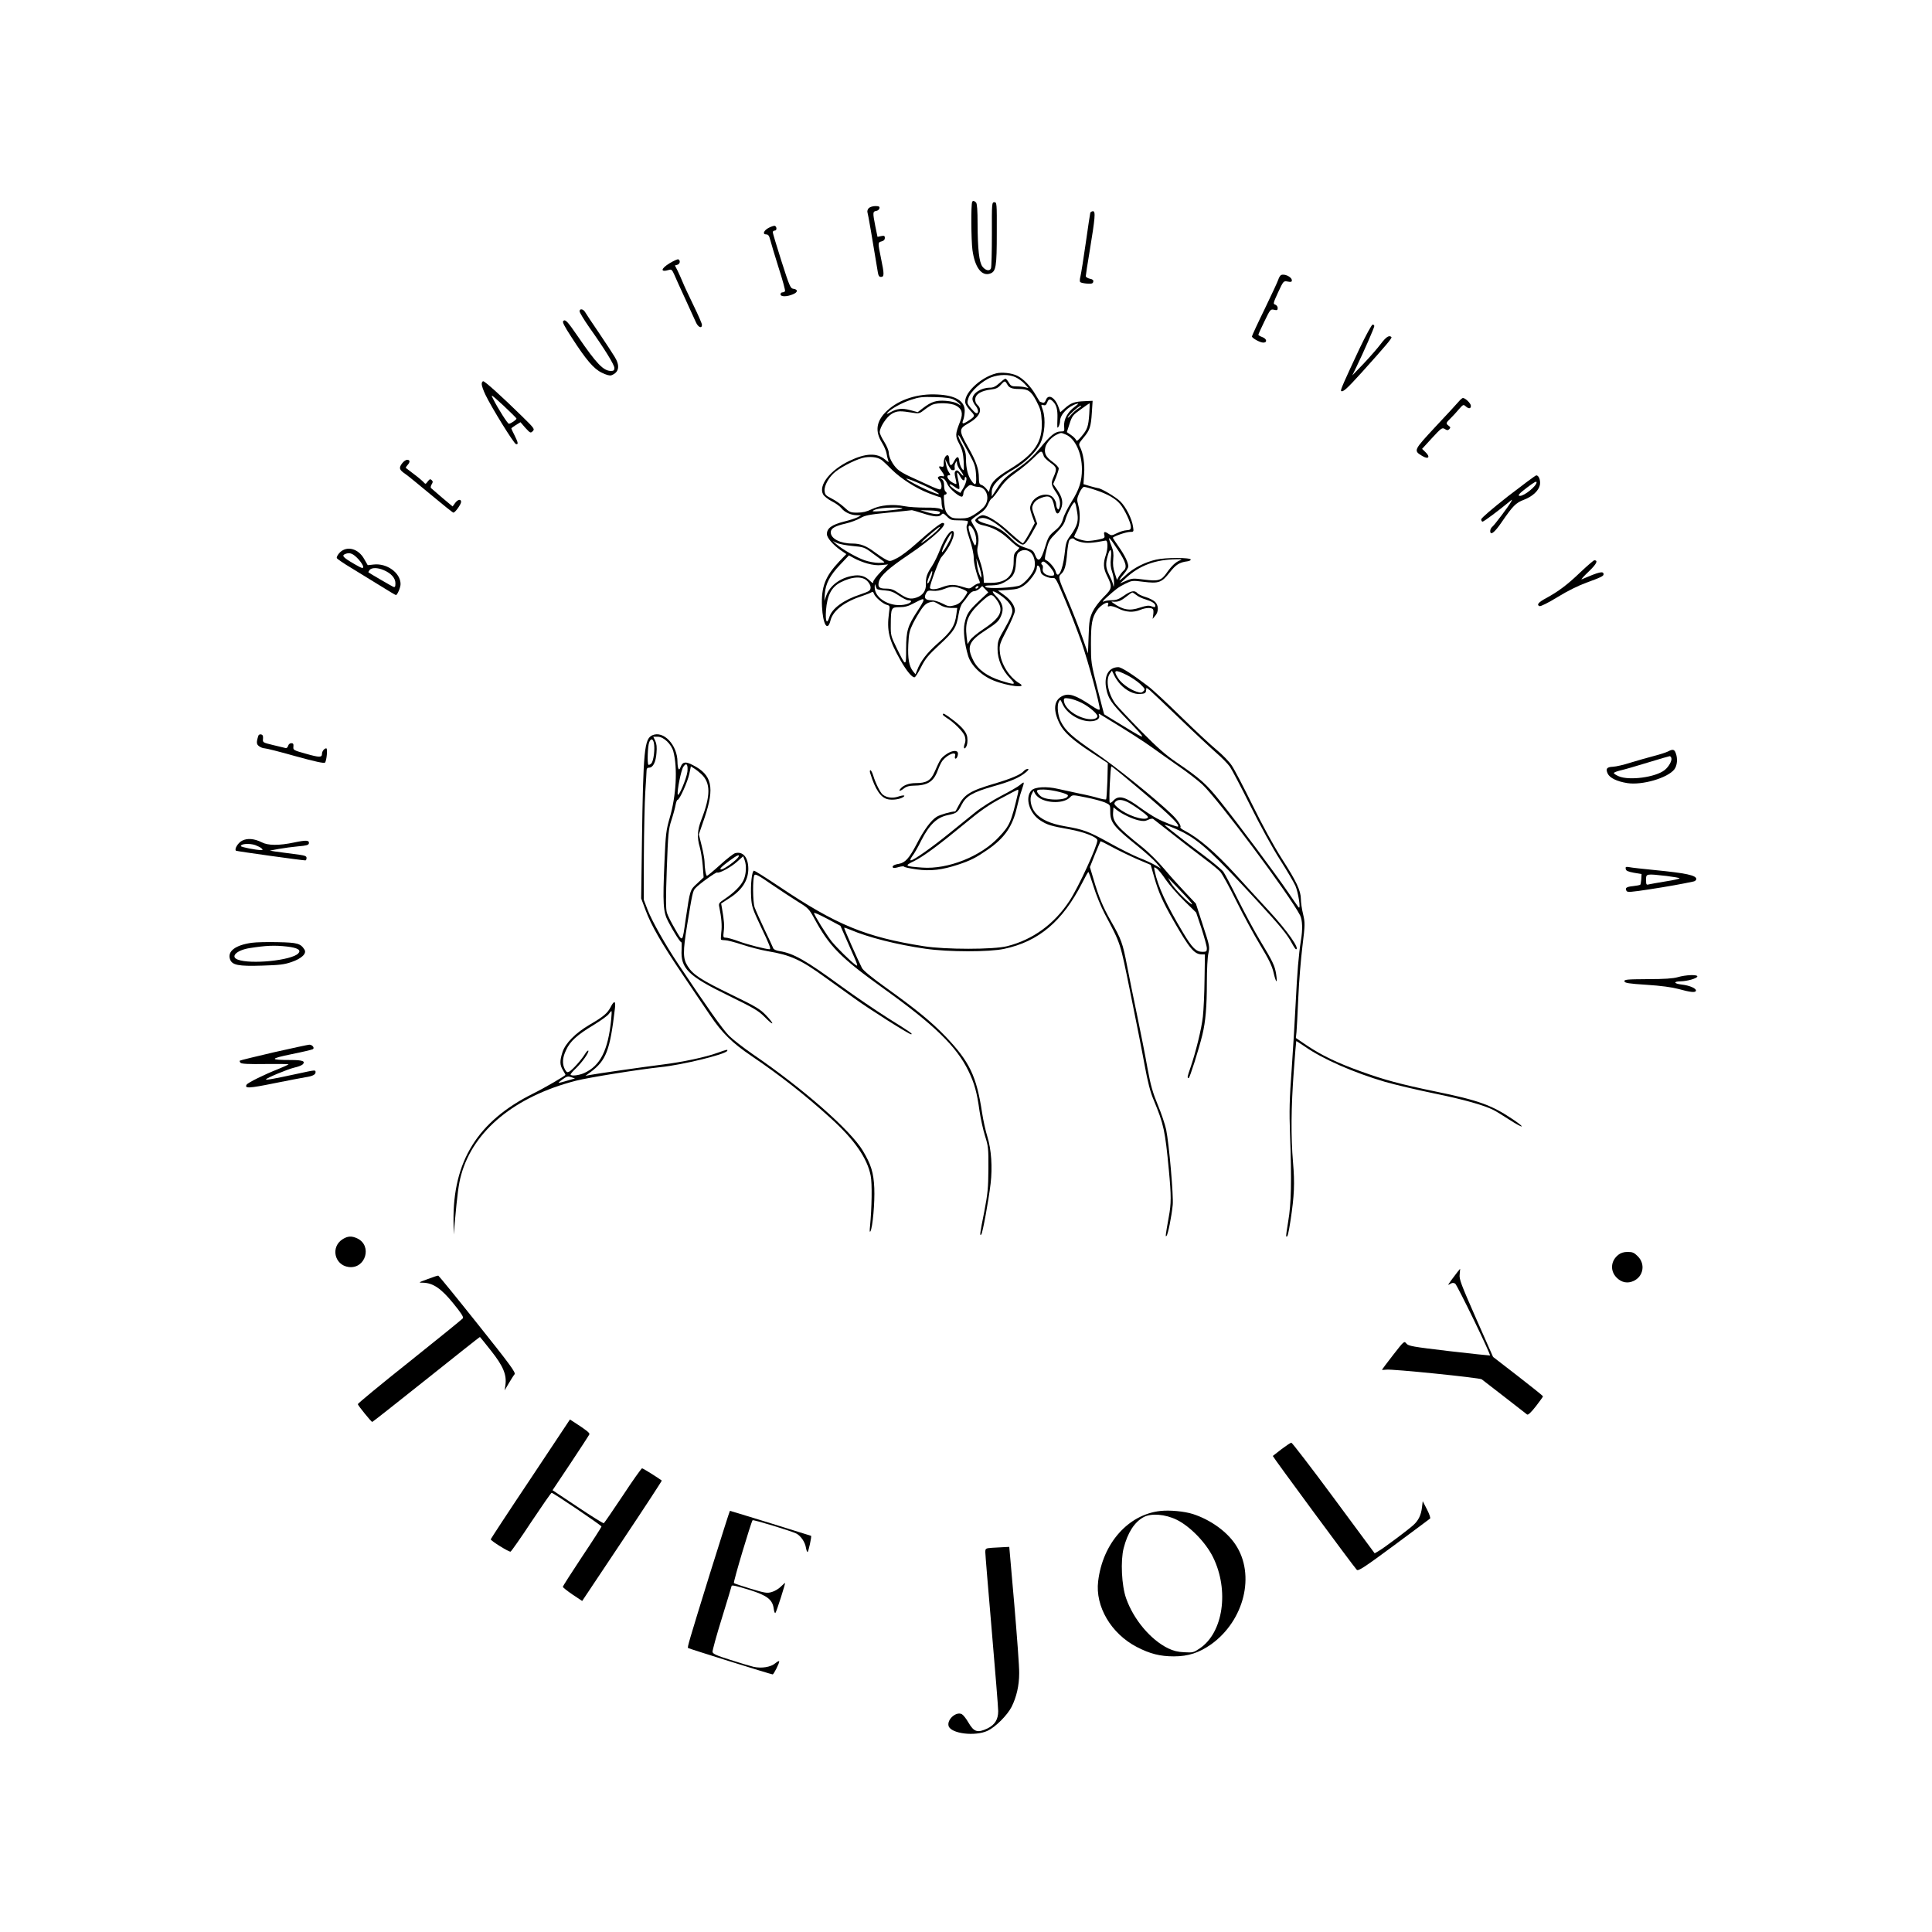 <?xml version="1.0" standalone="no"?>
<!DOCTYPE svg PUBLIC "-//W3C//DTD SVG 20010904//EN"
 "http://www.w3.org/TR/2001/REC-SVG-20010904/DTD/svg10.dtd">
<svg version="1.0" xmlns="http://www.w3.org/2000/svg"
 width="1500pt" height="1500pt" viewBox="0 0 1500 1500"
 preserveAspectRatio="xMidYMid meet">
<g transform="translate(0,1500) scale(0.1,-0.1)"
fill="#000000" stroke="none">
<path d="M7548 13433 c-10 -21 -8 -298 2 -373 18 -136 72 -207 137 -184 46 16
52 52 52 317 1 230 0 237 -19 237 -19 0 -20 -7 -19 -247 0 -137 -3 -256 -7
-266 -9 -25 -43 -18 -67 14 -25 35 -36 132 -37 330 0 107 -4 159 -12 167 -14
14 -25 15 -30 5z"/>
<path d="M6745 13384 c-9 -9 -13 -24 -10 -33 5 -13 39 -212 81 -468 4 -24 10
-33 24 -33 26 0 26 21 0 145 -25 122 -25 123 5 131 16 4 25 13 25 26 0 17 -5
20 -29 15 l-28 -6 -17 82 c-21 107 -20 115 6 119 13 2 24 11 26 21 3 13 -4 17
-32 17 -19 0 -42 -7 -51 -16z"/>
<path d="M8465 13348 c-2 -7 -18 -112 -35 -233 -17 -121 -36 -237 -41 -259 -6
-21 -7 -42 -2 -46 4 -5 28 -10 53 -12 36 -2 45 0 48 15 3 12 -5 19 -27 23 -17
4 -31 13 -31 20 0 7 13 95 30 194 43 261 47 310 26 310 -9 0 -19 -6 -21 -12z"/>
<path d="M5970 13232 c-40 -20 -53 -52 -21 -52 15 0 23 -10 31 -42 6 -24 35
-121 65 -216 31 -95 53 -177 50 -183 -4 -5 -13 -9 -21 -9 -8 0 -14 -7 -14 -15
0 -20 49 -20 96 0 40 16 41 38 3 43 -22 3 -30 21 -92 215 -37 117 -68 218 -67
225 0 6 7 12 16 12 17 0 16 31 -1 37 -5 1 -26 -5 -45 -15z"/>
<path d="M5200 12957 c-72 -44 -75 -74 -4 -52 17 5 23 -1 39 -37 10 -24 48
-108 85 -188 37 -80 74 -162 83 -182 17 -39 47 -52 47 -20 0 10 -30 78 -66
152 -36 74 -75 157 -85 183 -11 26 -28 65 -39 87 l-20 39 21 6 c20 7 23 35 4
42 -5 1 -35 -12 -65 -30z"/>
<path d="M9944 12863 c-6 -5 -15 -19 -19 -33 -4 -14 -52 -117 -106 -229 -55
-112 -99 -208 -99 -213 0 -13 63 -48 88 -48 33 0 28 30 -8 43 -16 6 -30 14
-30 18 0 4 21 51 47 104 45 93 47 96 75 90 23 -6 28 -3 28 14 0 11 -9 22 -19
26 -18 5 -16 12 22 95 42 90 42 90 75 84 24 -5 32 -3 32 9 0 28 -62 56 -86 40z"/>
<path d="M4500 12583 c0 -10 34 -65 74 -123 120 -169 196 -292 196 -317 0 -18
-6 -23 -26 -23 -59 0 -112 55 -259 270 -79 115 -95 132 -111 119 -10 -8 4 -36
63 -127 114 -177 173 -246 236 -276 34 -17 61 -24 73 -20 60 22 70 73 26 144
-15 25 -70 109 -122 186 -52 76 -100 148 -106 159 -15 27 -44 32 -44 8z"/>
<path d="M10555 12293 c-120 -256 -149 -322 -143 -328 13 -13 44 15 160 143
189 210 238 268 231 275 -17 17 -41 2 -81 -51 -23 -31 -83 -100 -132 -152
l-91 -95 34 70 c54 111 137 301 137 313 0 7 -6 12 -13 12 -7 0 -53 -84 -102
-187z"/>
<path d="M7734 12101 c-126 -32 -260 -163 -238 -234 3 -12 22 -38 40 -58 38
-39 37 -41 -29 -83 -35 -21 -41 -17 -27 18 5 15 10 45 10 67 0 76 -72 119
-210 126 -153 9 -299 -38 -392 -125 -85 -79 -97 -159 -40 -250 16 -26 32 -63
35 -82 3 -19 9 -44 13 -55 7 -17 3 -16 -24 7 -64 54 -151 50 -277 -10 -150
-72 -243 -191 -204 -261 8 -14 38 -38 67 -53 29 -14 62 -38 74 -53 25 -32 74
-55 120 -55 l33 -1 -27 -15 c-16 -8 -62 -23 -103 -33 -98 -25 -135 -52 -135
-98 0 -28 48 -84 107 -125 l44 -30 -54 -56 c-110 -117 -142 -198 -135 -351 7
-140 43 -200 66 -108 20 78 110 146 252 192 30 10 60 22 67 27 8 6 13 3 18
-11 8 -26 69 -79 100 -87 24 -6 25 -8 17 -63 -18 -139 -1 -208 89 -367 49 -86
93 -138 111 -132 7 3 29 39 50 80 32 64 56 92 142 172 114 105 132 135 148
234 7 43 19 76 33 92 12 14 32 40 44 58 13 19 31 32 44 32 11 0 30 9 42 20
l21 20 23 -24 24 -25 -73 -68 c-79 -75 -95 -99 -111 -172 -12 -55 -1 -158 27
-251 22 -76 103 -155 197 -193 111 -45 269 -63 203 -23 -80 47 -145 151 -153
244 -5 54 -2 63 56 175 34 66 61 131 61 145 0 39 -32 85 -85 123 l-47 34 80 5
c67 5 86 10 123 35 45 32 99 106 99 138 0 31 25 13 28 -20 2 -25 11 -35 39
-48 19 -9 45 -15 58 -13 20 4 28 -10 95 -171 41 -97 98 -246 128 -331 54 -158
145 -492 140 -517 -2 -9 -22 0 -63 28 -126 84 -178 101 -231 73 -62 -34 -69
-107 -18 -211 32 -67 101 -129 253 -228 l122 -80 -3 -137 c-3 -76 -7 -140 -10
-144 -4 -3 -30 1 -60 10 -29 9 -96 25 -148 35 -52 11 -126 27 -165 36 -89 21
-178 16 -206 -11 -54 -55 -18 -180 70 -235 53 -34 80 -42 225 -68 115 -21 216
-61 216 -85 0 -45 -146 -363 -217 -471 -118 -180 -285 -301 -483 -351 -106
-27 -482 -27 -650 0 -448 71 -675 164 -1119 462 -102 68 -190 124 -197 124
-16 0 -28 -108 -22 -208 4 -70 11 -90 76 -228 68 -142 80 -174 67 -174 -28 0
-173 37 -237 61 -43 16 -90 29 -102 29 -21 0 -22 3 -17 48 6 45 3 86 -13 177
l-7 40 60 39 c101 63 150 139 151 229 0 90 -41 139 -102 123 -13 -3 -65 -44
-117 -91 -52 -47 -98 -85 -102 -85 -8 0 -19 62 -19 110 0 19 -10 74 -22 123
l-22 89 45 131 c79 234 57 332 -92 407 -55 29 -78 26 -93 -11 -10 -25 -14 -28
-20 -14 -3 9 -6 31 -6 49 0 132 -109 247 -196 207 -61 -28 -70 -116 -80 -831
l-6 -435 34 -91 c45 -121 124 -258 287 -499 74 -110 170 -253 214 -317 93
-138 171 -215 322 -317 224 -152 418 -304 617 -485 181 -164 282 -309 308
-444 12 -60 9 -248 -5 -392 -4 -36 -3 -50 3 -40 17 27 35 225 30 336 -5 119
-25 183 -89 290 -96 160 -466 484 -854 749 -71 49 -155 114 -185 144 -49 49
-174 226 -394 556 -99 148 -204 334 -237 419 l-31 81 1 345 c1 190 6 410 11
490 5 80 10 155 10 168 0 15 6 22 20 22 30 0 52 43 57 114 4 46 1 72 -10 95
l-15 31 35 0 c46 0 106 -58 121 -115 34 -128 22 -345 -29 -517 -27 -94 -31
-123 -40 -338 -14 -326 -11 -389 29 -465 40 -78 97 -167 103 -161 2 2 2 -23 1
-56 -9 -147 51 -206 366 -359 198 -97 230 -116 279 -165 71 -73 82 -62 12 12
-49 51 -76 67 -269 161 -239 116 -300 156 -341 222 -37 58 -38 109 -4 319 40
245 44 264 63 285 28 32 162 128 170 123 15 -9 106 40 154 83 l48 43 11 -29
c17 -44 12 -117 -10 -160 -22 -44 -75 -96 -145 -143 -45 -30 -48 -35 -41 -64
16 -78 22 -145 15 -194 -3 -29 -4 -54 -2 -57 3 -3 18 -5 33 -5 15 0 74 -15
131 -34 57 -19 146 -42 198 -51 178 -30 256 -65 450 -206 69 -49 169 -122 223
-160 111 -81 424 -279 440 -279 19 0 -3 16 -178 125 -93 59 -258 171 -365 249
-275 201 -370 255 -480 272 -25 4 -44 13 -47 23 -3 9 -34 75 -68 146 -34 72
-68 148 -76 170 -15 44 -16 224 -2 250 7 12 32 -1 133 -71 69 -47 162 -108
207 -136 77 -47 85 -56 123 -125 119 -221 203 -306 540 -548 394 -282 567
-450 659 -640 47 -97 66 -166 86 -311 9 -60 28 -147 43 -194 25 -79 27 -96 26
-255 -1 -147 -5 -191 -32 -332 -35 -175 -37 -192 -23 -177 10 11 56 259 72
394 15 127 6 265 -25 365 -14 44 -32 127 -41 185 -43 285 -97 397 -284 593
-110 114 -224 208 -464 380 -107 77 -175 132 -185 152 -28 54 -141 309 -138
312 2 2 24 -5 49 -16 138 -59 363 -116 582 -147 178 -26 496 -26 611 -1 268
57 453 213 605 510 24 48 46 87 49 87 3 0 21 -51 40 -112 19 -62 58 -158 87
-213 126 -238 118 -213 199 -612 41 -202 91 -453 110 -558 25 -137 45 -214 71
-275 78 -188 89 -237 118 -545 19 -201 19 -259 -1 -365 -26 -146 -27 -156 -17
-145 11 11 39 149 48 240 7 69 -28 471 -51 585 -9 41 -38 128 -65 192 -39 95
-55 149 -80 285 -16 92 -52 274 -79 403 -27 129 -63 306 -80 394 -33 173 -44
204 -126 347 -61 108 -92 181 -133 320 l-29 97 39 98 c22 54 42 100 43 102 2
2 43 -18 92 -45 48 -26 135 -68 192 -93 l106 -45 28 -98 c34 -118 66 -190 148
-333 127 -222 163 -264 223 -264 l22 0 -3 -192 c-1 -106 -7 -237 -13 -291 -10
-94 -55 -276 -98 -401 -23 -66 -25 -76 -12 -76 8 0 77 217 106 335 25 102 35
222 35 406 0 101 5 200 12 228 11 50 10 57 -43 218 l-54 167 -81 86 c-45 47
-120 130 -166 185 -46 55 -120 128 -163 163 -205 163 -238 202 -233 274 l3 40
26 -21 c40 -31 119 -69 169 -80 35 -8 51 -7 74 4 17 9 34 11 40 6 159 -126
358 -280 416 -323 41 -30 87 -69 103 -85 15 -16 72 -119 126 -229 54 -109 138
-264 186 -343 66 -109 91 -160 103 -213 19 -82 32 -90 20 -12 -10 65 -24 95
-126 264 -42 69 -118 211 -170 315 -52 105 -103 202 -114 217 -11 15 -81 74
-156 130 -116 86 -260 198 -297 230 -16 14 66 -17 132 -50 138 -70 241 -165
583 -536 185 -201 234 -261 270 -329 14 -26 28 -47 32 -47 33 0 -68 144 -209
297 -76 82 -193 210 -260 284 -158 173 -284 281 -396 340 -22 11 -36 23 -33
26 10 10 -21 57 -66 100 -124 120 -443 377 -601 484 -173 118 -225 165 -261
237 -23 45 -31 123 -16 152 12 22 12 22 30 -17 32 -72 128 -132 212 -133 51 0
81 20 71 47 -5 12 -3 14 8 7 208 -126 340 -211 409 -261 47 -34 139 -99 205
-145 66 -45 146 -108 179 -138 124 -116 678 -858 760 -1017 18 -36 21 -109 6
-196 -17 -107 -29 -250 -40 -477 -6 -124 -20 -355 -31 -515 -18 -245 -20 -326
-13 -520 13 -350 9 -532 -14 -665 -11 -63 -18 -117 -16 -119 10 -11 17 16 34
126 29 191 33 285 19 448 -17 200 -15 430 6 710 9 127 18 231 19 232 1 1 30
-18 66 -42 138 -97 380 -203 625 -275 74 -21 246 -62 383 -90 229 -47 384 -91
457 -128 17 -8 72 -42 123 -75 110 -71 136 -71 30 1 -166 112 -268 149 -600
217 -276 57 -404 92 -583 157 -181 65 -301 123 -414 198 l-90 61 5 47 c2 26 9
146 14 267 5 121 20 300 32 398 21 171 21 181 5 250 -10 40 -17 92 -17 117 -1
65 -33 135 -149 315 -63 99 -150 258 -227 415 -69 140 -141 278 -161 307 -19
29 -71 83 -116 120 -45 37 -170 153 -277 258 -107 105 -223 213 -257 238 -122
93 -207 147 -230 147 -76 0 -114 -68 -94 -168 15 -76 39 -111 161 -237 159
-166 159 -166 -15 -60 -88 53 -161 98 -162 99 -2 2 -25 92 -53 202 -49 193
-50 203 -50 344 0 156 8 203 46 260 32 48 102 83 87 44 -5 -13 -2 -15 13 -10
11 3 40 -5 68 -19 57 -29 116 -32 169 -10 45 19 93 19 100 2 3 -7 3 -26 0 -43
l-4 -29 20 24 c28 32 27 82 -2 109 -13 12 -46 29 -74 37 -28 8 -56 22 -63 30
-20 24 -51 18 -104 -20 -39 -27 -59 -35 -93 -35 -25 0 -54 -5 -66 -11 -12 -6
-3 7 20 28 76 69 97 85 150 111 51 25 55 26 139 15 120 -15 143 -7 205 72 49
62 76 79 139 87 14 2 25 8 25 13 0 17 -196 17 -269 0 -88 -20 -178 -66 -237
-122 -57 -53 -64 -49 -14 10 19 22 35 49 35 59 0 30 -27 86 -75 154 -25 36
-45 66 -45 68 0 10 103 46 131 46 31 0 32 1 26 39 -8 62 -55 155 -100 199 -35
34 -150 102 -172 102 -4 0 -31 7 -60 15 l-53 16 5 78 c6 79 -7 161 -32 211
-12 22 -9 28 26 70 50 59 59 85 66 196 l6 92 -64 -3 c-76 -3 -105 -13 -152
-55 l-35 -31 -12 35 c-26 79 -81 112 -100 60 -7 -18 -15 -24 -26 -20 -9 3 -17
6 -19 6 -2 0 -17 24 -34 54 -39 67 -96 126 -144 149 -44 21 -119 29 -163 18z
m151 -30 c22 -10 54 -33 70 -51 l30 -33 -25 6 c-14 4 -44 7 -68 7 -37 0 -45 4
-60 30 -9 16 -21 30 -26 30 -5 0 -26 -16 -47 -35 -29 -26 -48 -35 -73 -35 -69
0 -136 -43 -136 -88 0 -13 11 -37 25 -53 23 -28 25 -64 2 -56 -6 2 -24 20 -41
40 -28 35 -29 39 -17 76 15 51 106 134 176 161 64 24 139 25 190 1z m-65 -55
c14 -27 37 -36 91 -36 72 0 94 -16 135 -93 33 -63 38 -82 42 -157 8 -162 -55
-255 -252 -375 -101 -61 -139 -99 -151 -147 l-7 -28 -19 24 c-11 14 -28 28
-39 31 -16 5 -20 15 -20 54 0 69 -21 129 -84 240 -72 127 -72 142 -1 182 88
49 117 106 75 144 -14 13 -20 29 -18 49 4 37 46 62 122 72 38 4 56 13 75 35
32 35 34 35 51 5z m-414 -119 c17 -8 37 -24 45 -33 13 -16 12 -16 -14 1 -17
11 -54 20 -95 23 -75 5 -110 -6 -177 -57 l-40 -31 -59 16 c-64 17 -103 12
-155 -18 -24 -13 -31 -15 -22 -4 25 30 112 79 184 102 63 21 87 24 187 21 81
-2 124 -8 146 -20z m769 -14 c27 -26 37 -64 35 -128 -1 -33 -2 -64 -1 -70 2
-19 21 20 21 44 0 52 62 116 130 136 19 5 14 0 -17 -24 -54 -39 -86 -100 -81
-152 3 -38 2 -39 -27 -39 -42 0 -80 -30 -161 -130 -49 -59 -96 -103 -156 -145
-112 -78 -133 -98 -179 -170 l-39 -60 0 37 c0 49 56 109 160 168 97 56 183
138 217 208 34 70 43 187 20 257 -16 45 -16 46 3 40 15 -5 22 0 30 19 11 30
22 32 45 9z m-755 -31 c48 -24 59 -59 36 -120 -41 -105 -41 -116 -8 -179 24
-46 30 -74 34 -136 3 -75 3 -77 -14 -55 -9 13 -18 38 -20 56 -4 44 -19 43 -42
-2 -20 -41 -36 -34 -36 16 0 15 -4 29 -9 32 -15 10 -35 -24 -34 -59 1 -27 -2
-32 -18 -28 -24 7 -24 -2 1 -34 23 -30 26 -47 7 -40 -8 3 -20 1 -28 -3 -11 -7
-10 -12 4 -28 21 -23 23 -72 3 -72 -8 0 -47 15 -87 34 -41 19 -105 48 -144 66
-38 17 -83 43 -98 58 -36 34 -67 93 -67 129 0 15 -16 53 -35 83 -19 30 -35 63
-35 75 1 39 53 119 95 143 41 23 61 24 172 6 37 -6 46 -3 81 25 22 17 50 35
63 40 41 16 141 13 179 -7z m1037 -65 c-7 -99 -14 -120 -61 -176 -29 -34 -37
-40 -42 -26 -4 9 -21 26 -39 38 l-32 22 21 65 c19 59 26 68 86 111 36 26 67
48 69 48 2 1 1 -36 -2 -82z m-82 44 c-17 -10 -43 -33 -58 -50 -15 -18 -27 -28
-27 -23 0 14 87 92 102 92 7 0 -1 -8 -17 -19z m-100 -205 c72 -30 125 -144
125 -269 0 -93 -21 -158 -81 -253 -27 -43 -57 -102 -65 -131 -12 -41 -25 -61
-65 -94 -45 -38 -52 -49 -76 -130 -32 -103 -52 -119 -76 -59 -13 34 -21 40
-73 57 -46 14 -71 30 -115 75 -64 64 -106 88 -197 113 -64 18 -77 37 -30 43
44 5 112 -35 207 -124 66 -61 99 -84 114 -82 15 2 35 27 66 83 l44 79 -22 62
c-21 58 -21 65 -7 92 10 20 31 36 61 47 62 24 86 8 100 -65 12 -66 30 -74 51
-24 21 50 13 92 -27 150 l-32 46 22 52 c11 28 21 59 21 69 0 9 -22 33 -49 52
-51 37 -66 66 -55 113 8 34 50 80 89 98 37 16 30 16 70 0z m-745 -160 c37 -68
44 -89 48 -152 5 -81 -4 -92 -36 -46 -27 37 -42 96 -42 167 0 48 -7 71 -30
114 -17 30 -30 61 -30 69 0 9 10 -4 23 -29 13 -24 43 -79 67 -123z m574 -8 c3
-10 26 -32 51 -50 51 -36 53 -47 25 -111 -22 -50 -20 -62 22 -124 27 -40 35
-83 22 -118 -5 -13 -8 -14 -15 -3 -5 7 -9 23 -9 34 0 12 -9 33 -21 48 -39 50
-145 23 -173 -46 -12 -28 -11 -39 7 -91 l21 -58 -41 -77 c-23 -42 -46 -78 -51
-80 -5 -1 -51 37 -103 84 -87 81 -171 134 -210 134 -9 0 -27 -8 -40 -19 -20
-16 -21 -21 -10 -34 7 -9 27 -19 44 -23 85 -18 143 -49 209 -110 37 -35 73
-64 79 -64 7 0 0 -11 -15 -25 -23 -21 -26 -32 -26 -86 0 -109 -57 -163 -173
-164 l-58 0 -3 50 c-2 28 -15 83 -29 122 -21 61 -23 80 -15 115 12 55 3 103
-28 150 -13 21 -24 42 -24 47 0 6 25 26 56 46 42 27 60 47 75 80 11 25 24 45
29 45 5 0 32 33 59 73 37 54 68 85 127 127 43 30 106 82 139 115 61 61 63 62
79 13z m-1252 -35 c12 -10 44 -41 73 -70 70 -69 188 -145 285 -182 44 -17 84
-31 90 -31 5 0 10 -15 10 -34 0 -19 3 -42 7 -51 5 -15 3 -16 -16 -6 -13 7 -61
11 -119 10 -53 0 -125 4 -160 11 -89 18 -189 9 -255 -24 -39 -19 -70 -26 -111
-26 -53 0 -60 3 -103 43 -25 23 -69 53 -97 67 -44 22 -51 29 -54 58 -4 42 34
110 86 151 58 45 175 102 229 110 58 8 107 -1 135 -26z m539 -73 c5 0 12 0 17
0 4 1 6 10 4 20 -2 11 1 28 7 37 10 17 10 16 11 -3 0 -11 11 -35 25 -54 32
-43 33 -60 1 -23 -19 22 -27 25 -37 16 -9 -9 -9 -22 -1 -55 6 -23 9 -44 7 -46
-2 -2 -17 4 -34 14 -33 20 -48 54 -24 54 14 0 14 3 0 24 -9 12 -19 41 -22 62
l-7 39 22 -42 c12 -24 26 -43 31 -43z m64 -50 c17 -32 35 -40 35 -14 0 8 4 13
9 10 12 -8 0 -54 -24 -92 l-19 -31 -32 19 c-36 21 -62 48 -47 48 6 0 22 -10
37 -21 15 -12 30 -18 33 -15 4 3 1 29 -5 57 -18 78 -14 91 13 39z m-199 -111
c19 -11 34 -22 34 -24 0 -15 -204 79 -250 115 -28 23 162 -57 216 -91z m69 95
c9 -4 23 -23 31 -43 16 -38 98 -106 115 -96 5 4 9 16 9 27 0 11 12 31 26 44
20 19 29 22 44 14 10 -5 30 -10 43 -10 71 0 99 -101 43 -159 -15 -16 -49 -42
-75 -58 -37 -23 -57 -28 -108 -28 -54 0 -66 4 -89 26 -21 21 -28 40 -33 93 -5
51 -4 66 6 66 15 0 17 16 3 25 -5 3 -10 24 -10 45 0 27 -6 42 -17 49 -20 12
-13 14 12 5z m1182 -89 c93 -31 154 -66 189 -108 35 -41 84 -145 84 -177 0
-21 -5 -25 -34 -27 -18 -1 -52 -11 -75 -23 -38 -19 -43 -19 -64 -5 -30 21 -40
19 -33 -9 5 -22 2 -25 -45 -35 -27 -6 -66 -11 -85 -11 -33 0 -104 23 -104 34
0 3 9 24 21 46 25 47 29 134 10 201 -11 39 -10 49 9 92 12 26 28 47 36 47 9 0
50 -11 91 -25z m-153 -122 c16 -79 17 -103 7 -140 -6 -22 -28 -62 -48 -88 -34
-45 -38 -57 -48 -151 -15 -126 -52 -197 -69 -130 -6 26 -53 80 -75 87 -12 4
-11 17 4 80 16 67 23 79 76 132 41 41 62 70 70 100 12 45 59 137 71 137 3 0 9
-12 12 -27z m-1348 -20 c-10 -10 -236 -31 -230 -21 10 15 71 26 153 27 46 1
81 -2 77 -6z m157 -38 c89 -29 129 -31 147 -10 10 12 16 10 42 -15 26 -27 36
-30 92 -30 35 0 65 -3 69 -6 3 -3 1 -16 -5 -28 -8 -18 -3 -43 21 -115 18 -53
31 -113 31 -141 0 -42 20 -123 45 -182 5 -13 3 -18 -8 -18 -8 0 -27 -10 -42
-22 -26 -20 -28 -21 -79 -5 -69 22 -100 21 -165 -3 -48 -19 -91 -19 -91 -2 0
26 72 218 88 235 66 73 117 187 91 203 -20 12 -64 -50 -99 -139 -17 -45 -46
-105 -64 -132 -41 -62 -49 -88 -47 -141 1 -51 -25 -88 -75 -104 -45 -15 -73
-8 -136 35 -41 28 -60 35 -99 35 -54 0 -66 12 -55 55 12 46 79 106 228 206
192 129 321 249 266 249 -16 0 -98 -65 -207 -163 -52 -47 -118 -97 -148 -111
-51 -26 -54 -26 -85 -10 -18 9 -56 34 -84 55 -67 51 -113 69 -177 69 -93 0
-167 38 -167 87 0 30 31 49 115 68 39 9 90 28 114 42 37 22 68 28 220 43 97
10 178 18 181 19 3 0 40 -10 83 -24z m134 9 c7 -20 -30 -21 -92 -3 l-60 18 74
-2 c45 -1 76 -7 78 -13z m265 -145 c19 -36 24 -104 9 -113 -8 -6 -51 111 -51
140 0 25 24 11 42 -27z m-282 6 c-32 -34 -149 -124 -125 -96 24 28 133 121
142 121 4 0 -4 -11 -17 -25z m106 -50 c-7 -29 -66 -128 -72 -122 -9 9 61 146
75 147 2 0 0 -11 -3 -25z m958 -24 c3 -5 26 -14 51 -20 41 -10 85 -8 189 12
18 3 19 -60 2 -111 -22 -63 -20 -105 8 -160 44 -89 42 -101 -25 -167 -34 -34
-70 -82 -86 -114 -23 -50 -27 -71 -31 -190 l-5 -134 -47 134 c-26 74 -75 198
-108 276 -77 178 -78 184 -53 207 27 24 38 64 46 161 4 44 11 88 16 98 10 18
34 23 43 8z m336 -82 c63 -95 73 -135 43 -160 -9 -8 -24 -27 -34 -42 l-17 -29
-17 53 c-12 36 -16 68 -12 107 4 41 1 67 -14 104 -34 87 -23 80 51 -33z
m-2061 32 c87 -8 93 -10 153 -55 35 -26 72 -53 83 -61 18 -13 16 -14 -33 -15
-29 0 -78 9 -109 20 -61 21 -170 83 -218 124 l-30 26 32 -15 c17 -9 72 -19
122 -24z m1378 -46 c32 -22 47 -87 32 -132 -13 -41 -71 -108 -108 -127 -37
-19 -255 -30 -269 -13 -8 9 2 12 46 12 42 1 69 7 101 25 66 37 85 68 89 151 4
57 8 72 25 84 27 19 57 19 84 0z m628 -47 c-5 -46 -2 -75 9 -107 9 -24 16 -62
15 -85 -1 -39 -1 -39 -8 -11 -4 17 -18 50 -30 73 -26 51 -29 84 -11 146 18 67
33 57 25 -16z m-1891 -43 c39 -11 77 -16 110 -12 l51 5 -57 -58 c-32 -33 -58
-67 -58 -77 0 -14 -5 -12 -28 10 -37 36 -79 47 -135 36 -96 -17 -173 -76 -201
-151 l-16 -43 4 56 c6 78 40 142 119 225 l68 72 42 -23 c23 -13 69 -31 101
-40z m885 -95 c0 -22 -1 -21 -15 10 -8 19 -17 55 -19 80 l-5 45 20 -55 c10
-30 19 -66 19 -80z m1541 119 c-33 -13 -65 -44 -102 -97 -41 -59 -64 -66 -174
-52 -85 11 -94 11 -140 -9 l-49 -21 45 41 c108 100 231 145 395 147 43 1 46
-1 25 -9z m-1015 -43 c18 -19 35 -44 38 -55 4 -17 1 -21 -22 -21 -41 0 -72 26
-65 55 3 12 1 26 -5 30 -13 7 -5 25 11 25 6 0 25 -15 43 -34z m-915 -83 c-13
-40 -30 -66 -30 -45 0 18 32 93 37 88 3 -3 0 -22 -7 -43z m-493 -38 c26 -29
29 -57 11 -72 -7 -6 -38 -18 -68 -28 -129 -42 -221 -109 -241 -176 -19 -62
-32 -35 -26 52 9 117 42 180 112 217 93 48 175 51 212 7z m72 -58 c4 -4 32 -9
62 -11 42 -3 65 -11 108 -40 29 -20 61 -36 71 -36 37 0 29 -19 -12 -31 -116
-31 -250 42 -247 135 1 21 3 25 6 11 3 -11 8 -24 12 -28z m669 -3 c17 -7 32
-17 32 -22 0 -5 -13 -27 -30 -50 -22 -30 -41 -44 -71 -52 -37 -10 -47 -9 -91
14 -29 15 -66 26 -89 26 -45 0 -59 18 -39 54 10 20 18 23 53 19 27 -3 60 3 92
16 52 21 82 20 143 -5z m117 16 c-3 -5 -11 -10 -16 -10 -6 0 -7 5 -4 10 3 6
11 10 16 10 6 0 7 -4 4 -10z m170 -60 c62 -42 95 -86 95 -124 0 -20 -20 -67
-57 -131 -54 -93 -58 -104 -58 -165 0 -80 36 -164 98 -227 49 -51 40 -53 -71
-18 -107 34 -178 85 -214 155 -55 108 -38 151 95 237 84 54 101 70 118 108 26
58 15 103 -38 157 -44 45 -29 50 32 8z m1058 0 c14 -12 47 -27 72 -34 51 -16
75 -32 75 -51 0 -10 -6 -11 -28 -3 -22 9 -41 7 -93 -10 -79 -27 -133 -17 -209
38 -13 10 -13 11 0 9 39 -4 60 4 101 36 24 19 47 35 50 35 4 0 18 -9 32 -20z
m-1083 -40 c56 -79 30 -135 -103 -223 -48 -32 -96 -71 -106 -88 l-19 -30 -7
56 c-14 118 9 174 108 267 79 72 87 74 127 18z m-570 -1 c0 -7 -21 -44 -47
-83 -76 -116 -87 -152 -88 -294 0 -142 0 -142 -74 8 -44 91 -46 98 -45 180 1
131 3 136 68 136 41 0 68 7 112 31 67 35 74 37 74 22z m125 -34 c28 -17 55
-24 88 -25 l49 0 -7 -52 c-11 -87 -41 -133 -141 -220 -86 -75 -138 -142 -164
-213 l-12 -30 -19 23 c-31 39 -42 99 -37 207 4 88 9 108 37 165 18 36 48 86
66 112 30 41 46 51 90 57 6 0 28 -10 50 -24z m1403 -618 c47 -50 106 -79 154
-75 36 2 44 7 46 26 l3 22 26 -19 c13 -11 118 -110 231 -219 114 -110 242
-229 284 -266 43 -37 91 -86 107 -109 16 -23 88 -160 160 -305 73 -147 173
-330 228 -415 53 -83 107 -175 120 -203 23 -52 44 -188 26 -169 -6 6 -43 60
-84 120 -88 130 -384 528 -527 706 -106 133 -156 177 -337 300 -84 57 -148
113 -277 244 -92 94 -181 189 -198 211 -57 79 -77 185 -44 233 l17 24 19 -39
c10 -21 31 -51 46 -67z m51 72 c35 -17 81 -49 104 -70 37 -36 39 -41 25 -55
-14 -14 -21 -14 -54 -4 -53 17 -121 67 -144 106 -40 63 -23 69 69 23z m-351
-216 c55 -27 122 -84 122 -103 0 -21 -39 -30 -87 -20 -92 21 -173 88 -173 144
0 16 6 18 41 13 22 -3 66 -18 97 -34z m-3322 -308 c11 -44 -1 -144 -19 -162
-9 -9 -20 -14 -23 -10 -10 10 -5 144 6 173 12 31 28 31 36 -1z m261 -227 c-7
-54 -70 -202 -75 -176 -6 30 26 188 43 214 24 37 38 20 32 -38z m107 -17 c74
-68 75 -166 1 -356 -31 -80 -34 -138 -12 -212 8 -28 19 -93 23 -143 l7 -92
-50 -47 c-56 -51 -55 -47 -89 -276 -27 -188 -22 -183 -82 -79 -29 49 -58 106
-64 127 -9 28 -9 114 -1 340 10 278 13 308 36 379 14 42 28 95 32 117 4 23 11
41 16 41 15 0 78 140 91 202 l12 58 25 -16 c15 -9 39 -28 55 -43z m3272 -9
c327 -272 447 -383 430 -399 -6 -6 -113 35 -166 64 -30 16 -84 51 -120 77
-123 91 -173 105 -215 61 -13 -15 -26 -22 -29 -16 -8 12 5 281 13 281 3 0 42
-31 87 -68z m-494 -130 c38 -9 69 -21 69 -27 6 -39 -159 -45 -209 -8 -15 11
-28 28 -30 37 -3 13 6 16 50 16 29 0 83 -8 120 -18z m-138 -56 c75 -36 184
-29 224 14 19 20 19 20 123 -1 57 -11 123 -29 147 -39 42 -19 42 -19 42 -72 0
-84 27 -118 214 -268 61 -50 126 -108 145 -131 l35 -42 -45 26 c-24 14 -80 40
-124 57 -44 17 -147 69 -230 115 -164 91 -202 105 -348 130 -114 20 -188 54
-230 106 -34 43 -46 109 -26 145 l13 25 13 -24 c7 -13 28 -32 47 -41z m674
-25 c20 -10 66 -40 101 -66 49 -36 61 -49 50 -56 -33 -22 -161 22 -229 79 -30
26 -33 32 -21 46 18 21 53 20 99 -3z m-3025 -425 c-16 -26 -112 -96 -133 -96
-19 0 0 20 62 66 61 45 85 55 71 30z m3318 -176 c28 -41 93 -115 144 -165 l92
-90 42 -125 c22 -69 41 -137 41 -153 0 -24 -4 -27 -34 -27 -49 0 -78 28 -150
148 -131 219 -196 359 -221 480 -7 32 -6 33 14 20 12 -7 45 -47 72 -88z m150
-124 c41 -43 64 -73 51 -67 -35 19 -135 122 -161 166 l-23 40 29 -30 c16 -16
63 -65 104 -109z m-2605 -395 c65 -146 70 -159 46 -142 -41 30 -142 130 -185
182 -40 50 -137 206 -137 221 0 5 46 -15 102 -45 l103 -55 71 -161z"/>
<path d="M3740 12018 c0 -13 13 -50 29 -83 45 -95 221 -380 237 -383 20 -5 17
12 -11 68 -14 27 -25 51 -25 54 0 2 16 14 35 26 l36 22 38 -44 c38 -41 40 -42
57 -26 17 17 13 22 -87 120 -154 151 -284 268 -297 268 -7 0 -12 -10 -12 -22z
m270 -268 c0 -9 -45 -40 -59 -40 -10 0 -84 117 -121 190 -22 43 -21 42 79 -49
55 -52 101 -97 101 -101z"/>
<path d="M11327 11884 c-12 -15 -93 -102 -180 -195 -173 -186 -174 -187 -105
-229 50 -30 66 -8 23 32 l-24 23 77 84 c73 79 79 83 100 70 17 -11 24 -11 34
-1 11 11 10 16 -4 26 -24 18 -23 22 15 59 18 18 47 49 65 71 31 35 34 37 51
22 24 -22 41 -20 41 3 0 19 -43 61 -62 61 -5 0 -19 -12 -31 -26z"/>
<path d="M3120 11400 c-25 -35 -20 -48 30 -82 19 -13 108 -86 198 -161 90 -75
167 -137 172 -137 14 0 60 65 60 83 0 25 -26 20 -47 -9 l-19 -26 -80 67 c-43
37 -83 71 -87 75 -5 4 -3 17 4 29 11 17 11 23 1 33 -11 11 -16 9 -31 -10 -16
-22 -18 -22 -31 -7 -8 9 -41 38 -75 63 -33 25 -62 47 -64 49 -2 1 3 11 12 21
23 25 21 42 -2 42 -11 0 -29 -13 -41 -30z"/>
<path d="M11708 11147 c-126 -99 -207 -169 -208 -179 0 -10 5 -18 11 -18 9 0
125 86 213 159 18 15 18 15 8 -5 -17 -32 -126 -177 -145 -193 -9 -7 -17 -22
-17 -33 0 -39 34 -13 89 68 88 128 110 150 173 174 66 25 115 70 124 116 6 35
-9 75 -29 73 -7 -1 -105 -74 -219 -162z m222 108 c0 -28 -94 -105 -129 -105
-22 0 -7 18 54 64 57 43 75 53 75 41z"/>
<path d="M2639 10711 c-16 -16 -27 -36 -24 -44 3 -7 54 -42 113 -77 59 -36
159 -97 223 -137 64 -40 119 -73 123 -73 11 0 36 59 36 85 0 87 -106 164 -209
152 l-46 -5 -27 47 c-45 82 -134 106 -189 52z m144 -53 c20 -22 37 -49 37 -59
0 -15 -10 -12 -69 22 -88 51 -101 66 -70 78 35 14 60 4 102 -41z m195 -84 c58
-24 92 -62 92 -102 0 -28 -3 -33 -17 -28 -13 6 -179 102 -192 112 -2 2 2 10 9
19 16 19 61 19 108 -1z"/>
<path d="M12271 10558 c-103 -99 -173 -151 -267 -202 -60 -32 -76 -52 -51 -62
9 -3 68 26 141 71 76 47 164 90 222 111 111 40 134 51 134 65 0 28 -32 20
-170 -39 -8 -3 16 24 54 60 62 59 76 88 44 88 -5 0 -54 -42 -107 -92z"/>
<path d="M7320 9452 c0 -4 13 -15 29 -25 54 -32 130 -108 141 -141 7 -23 8
-41 0 -61 -12 -31 -4 -48 10 -25 10 16 14 42 10 75 -4 37 -38 80 -108 133 -68
52 -82 59 -82 44z"/>
<path d="M2006 9288 c-17 -52 -15 -67 6 -82 12 -9 32 -16 43 -16 12 0 119 -27
239 -61 148 -41 222 -57 229 -50 13 13 22 111 10 111 -15 0 -33 -23 -33 -42 0
-30 -19 -30 -125 0 -97 27 -100 29 -97 55 2 21 -2 27 -16 27 -12 0 -22 -9 -25
-21 -3 -11 -12 -19 -19 -17 -7 2 -50 12 -96 23 -82 20 -83 20 -80 50 2 21 -2
30 -15 33 -9 2 -19 -2 -21 -10z"/>
<path d="M12949 9165 c-14 -7 -63 -23 -110 -35 -46 -12 -127 -35 -179 -51 -52
-17 -114 -31 -137 -32 -48 -2 -58 -15 -41 -53 16 -34 71 -61 152 -74 115 -18
312 39 365 106 23 29 28 85 11 128 -11 29 -23 31 -61 11z m27 -49 c8 -20 -20
-70 -52 -95 -71 -56 -275 -83 -356 -48 -21 9 -38 20 -38 25 0 5 24 14 53 21
28 6 124 34 212 61 88 27 164 49 168 49 4 1 10 -5 13 -13z"/>
<path d="M7344 9142 c-40 -29 -44 -36 -88 -135 -29 -67 -63 -87 -146 -87 -52
0 -96 -16 -119 -44 -19 -22 -1 -20 29 4 16 13 41 20 70 20 112 1 158 30 191
119 11 31 28 65 37 76 42 51 110 75 97 35 -3 -11 -2 -20 4 -20 12 0 24 37 16
50 -11 18 -52 10 -91 -18z"/>
<path d="M7949 9014 c-22 -27 -99 -60 -228 -98 -190 -56 -236 -85 -280 -173
-12 -24 -23 -43 -25 -43 -30 0 -117 -25 -143 -41 -45 -28 -100 -102 -157 -214
-58 -110 -88 -143 -138 -152 -38 -6 -56 -18 -44 -30 3 -4 23 -1 43 5 20 6 40
8 43 3 3 -5 47 -14 97 -21 108 -15 198 -4 322 37 97 32 139 54 229 116 131 90
194 181 227 327 9 41 25 100 36 131 25 73 24 75 -11 45 -17 -14 -84 -53 -149
-86 -65 -34 -154 -90 -197 -125 -44 -35 -135 -109 -204 -165 -137 -111 -278
-210 -298 -210 -8 0 -4 12 11 33 14 17 46 73 71 124 62 121 120 176 202 194
72 15 79 20 110 81 34 67 86 97 246 143 139 39 202 67 253 109 21 18 25 25 14
26 -9 0 -22 -7 -30 -16z m-45 -171 c-54 -229 -64 -252 -149 -342 -139 -150
-396 -252 -595 -237 -137 10 -141 13 -62 51 74 37 189 122 406 301 107 89 175
136 267 185 68 37 127 67 132 68 4 1 4 -11 1 -26z"/>
<path d="M6756 8998 c40 -130 83 -193 140 -204 37 -7 90 1 114 16 26 16 5 19
-37 5 -43 -15 -90 -8 -120 16 -19 16 -57 92 -73 147 -7 23 -17 42 -22 42 -5 0
-6 -10 -2 -22z"/>
<path d="M1880 8473 c-32 -16 -62 -65 -48 -78 4 -4 512 -75 539 -75 5 0 9 8 9
19 0 16 -13 20 -102 31 -57 7 -121 16 -143 19 l-40 7 70 13 c39 7 106 16 150
20 62 5 80 10 83 22 5 26 -19 28 -114 8 -119 -25 -203 -24 -251 1 -58 29 -112
34 -153 13z m101 -34 c19 -7 41 -18 49 -25 12 -12 12 -14 -3 -14 -38 0 -157
23 -157 31 0 18 65 23 111 8z"/>
<path d="M12622 8254 c2 -15 17 -21 63 -30 l60 -10 -2 -39 c-2 -21 -5 -41 -8
-44 -4 -3 -29 -8 -57 -11 -52 -5 -64 -15 -49 -38 6 -11 39 -8 176 13 144 22
255 42 343 61 12 2 22 11 22 19 0 29 -79 46 -325 70 -88 9 -175 18 -193 22
-29 5 -33 3 -30 -13z m318 -55 c55 -7 100 -15 100 -18 0 -4 -48 -15 -107 -24
-60 -10 -118 -20 -130 -23 -21 -6 -23 -3 -23 35 0 48 -2 48 160 30z"/>
<path d="M1953 7680 c-126 -18 -189 -66 -167 -128 16 -45 64 -55 249 -49 134
4 171 8 229 28 78 27 119 66 100 96 -30 48 -55 55 -205 58 -79 2 -172 0 -206
-5z m276 -29 c84 -10 112 -28 86 -54 -54 -54 -369 -86 -470 -47 -59 23 -7 73
93 89 128 20 192 23 291 12z"/>
<path d="M13025 7413 c-35 -10 -103 -15 -233 -15 -161 -1 -182 -3 -180 -17 3
-13 32 -18 173 -27 110 -7 197 -19 245 -32 94 -26 132 -30 137 -15 6 18 -48
42 -111 49 -61 7 -66 24 -8 25 52 1 125 22 130 37 5 17 -89 14 -153 -5z"/>
<path d="M4741 7181 c-25 -48 -57 -75 -162 -136 -111 -65 -189 -144 -212 -214
-22 -69 -21 -99 3 -139 11 -18 20 -34 20 -37 0 -7 -163 -102 -250 -145 -431
-214 -625 -526 -619 -995 l2 -100 8 95 c19 212 30 301 50 370 95 343 418 607
889 729 103 26 489 88 660 106 167 17 498 98 515 125 9 14 0 13 -74 -14 -93
-34 -273 -72 -426 -91 -137 -17 -506 -70 -565 -81 l-35 -7 41 30 c120 90 150
167 188 491 8 63 -5 68 -33 13z m4 -98 c-24 -238 -84 -357 -209 -414 -42 -19
-106 -26 -106 -11 0 4 18 26 41 47 50 49 102 122 97 137 -2 6 -15 -6 -28 -28
-29 -46 -96 -121 -122 -135 -14 -7 -20 -4 -33 20 -21 42 -19 88 10 148 31 69
86 118 214 195 57 35 110 73 118 86 9 12 18 22 20 22 3 0 2 -30 -2 -67z m-323
-468 c-98 -29 -101 -29 -57 3 35 25 44 28 69 19 l30 -10 -42 -12z"/>
<path d="M2126 6830 c-142 -33 -261 -62 -264 -65 -3 -3 0 -11 6 -17 8 -8 66
-11 192 -9 99 1 180 0 180 -2 0 -3 -37 -20 -82 -38 -105 -41 -234 -105 -243
-120 -19 -31 20 -29 211 10 110 22 219 43 244 47 55 8 80 20 80 39 0 19 0 19
-138 -11 -184 -40 -252 -52 -247 -44 8 12 166 78 220 91 28 6 56 17 64 24 26
25 1 35 -88 35 -170 0 -170 10 1 45 85 17 160 35 167 39 16 10 -5 36 -28 35
-9 0 -132 -27 -275 -59z"/>
<path d="M2662 5380 c-97 -59 -67 -202 45 -217 131 -17 186 165 67 222 -43 20
-73 19 -112 -5z"/>
<path d="M12565 5258 c-60 -47 -66 -125 -13 -178 38 -38 85 -47 132 -25 76 36
92 131 32 191 -29 29 -41 34 -79 34 -30 0 -53 -7 -72 -22z"/>
<path d="M11314 5122 c-76 -100 -80 -106 -56 -91 16 10 27 11 40 3 15 -10 279
-552 270 -558 -1 -1 -144 14 -317 34 -285 34 -316 39 -332 59 -17 21 -18 20
-103 -89 -47 -61 -86 -112 -86 -114 0 -3 15 -2 33 0 39 7 726 -63 741 -75 6
-4 85 -66 176 -136 91 -71 170 -132 176 -137 8 -6 30 15 68 63 31 40 56 75 56
78 0 3 -88 74 -194 156 l-194 150 -132 299 c-118 269 -132 304 -127 343 2 24
4 43 3 42 0 0 -10 -12 -22 -27z"/>
<path d="M3320 5069 c-74 -27 -74 -28 -34 -28 76 -2 140 -45 233 -160 60 -73
82 -107 75 -116 -5 -7 -191 -158 -414 -336 -223 -177 -404 -327 -402 -331 4
-14 105 -138 112 -138 3 0 192 149 419 330 228 182 415 330 417 330 1 0 41
-49 88 -109 94 -119 121 -185 110 -265 l-6 -41 32 55 c18 30 38 62 45 70 11
13 -33 73 -286 390 -164 206 -302 375 -306 376 -5 1 -42 -11 -83 -27z"/>
<path d="M4118 3517 c-170 -254 -308 -465 -308 -468 0 -12 142 -100 154 -96 6
3 79 106 161 231 83 124 153 226 158 226 12 0 387 -253 387 -262 0 -4 -67
-109 -150 -233 -82 -124 -150 -229 -150 -235 0 -5 34 -32 75 -60 l75 -50 311
466 c171 256 309 467 307 469 -26 20 -145 95 -153 95 -5 0 -73 -95 -149 -211
-77 -115 -143 -212 -148 -215 -4 -3 -95 54 -203 126 l-195 130 141 211 c77
116 142 216 145 223 4 11 -24 33 -126 99 l-25 16 -307 -462z"/>
<path d="M9950 3749 c-36 -28 -66 -52 -68 -53 -3 -4 629 -861 652 -884 11 -12
60 20 287 188 151 112 278 206 282 210 5 4 -6 36 -24 71 l-33 64 -6 -50 c-7
-58 -27 -100 -67 -136 -38 -35 -225 -175 -266 -199 l-34 -20 -318 430 c-175
237 -324 430 -329 429 -6 0 -40 -23 -76 -50z"/>
<path d="M9010 3269 c-250 -27 -449 -251 -484 -546 -24 -195 101 -407 300
-510 102 -53 181 -73 288 -73 112 0 196 28 290 94 257 185 344 540 189 773
-67 102 -195 194 -331 238 -65 21 -180 32 -252 24z m125 -68 c103 -50 227
-177 283 -291 127 -258 79 -586 -103 -708 -47 -32 -54 -34 -120 -30 -50 2 -85
11 -125 30 -137 67 -269 224 -327 389 -35 99 -44 291 -19 389 31 120 83 202
155 241 59 32 168 23 256 -20z"/>
<path d="M5515 2793 c-171 -552 -179 -582 -173 -588 5 -5 645 -205 657 -205 8
0 51 85 51 101 0 6 -13 0 -30 -14 -36 -31 -108 -42 -170 -28 -25 6 -106 30
-180 54 -109 34 -136 47 -138 62 -1 11 31 129 73 263 41 134 75 245 75 248 0
10 35 2 142 -31 134 -42 176 -75 185 -144 3 -23 9 -39 13 -34 9 9 80 233 75
233 -2 0 -17 -13 -33 -29 -16 -16 -47 -35 -69 -41 -36 -11 -51 -9 -164 25 -68
21 -127 40 -131 44 -7 6 134 476 145 488 7 6 301 -84 339 -103 35 -18 68 -66
75 -109 3 -19 9 -35 13 -35 6 0 33 121 27 126 -3 2 -625 194 -630 194 -2 0
-70 -215 -152 -477z"/>
<path d="M7703 2983 c-52 -4 -53 -5 -53 -36 0 -18 23 -291 50 -607 27 -316 50
-597 50 -625 0 -65 -26 -106 -82 -134 -78 -37 -106 -29 -149 45 -17 30 -40 59
-51 65 -44 24 -118 -42 -103 -92 19 -59 205 -82 302 -37 62 29 153 120 187
186 38 76 59 165 59 262 1 47 -17 286 -38 533 l-39 447 -41 -2 c-22 -1 -64 -3
-92 -5z"/>
</g>
</svg>
